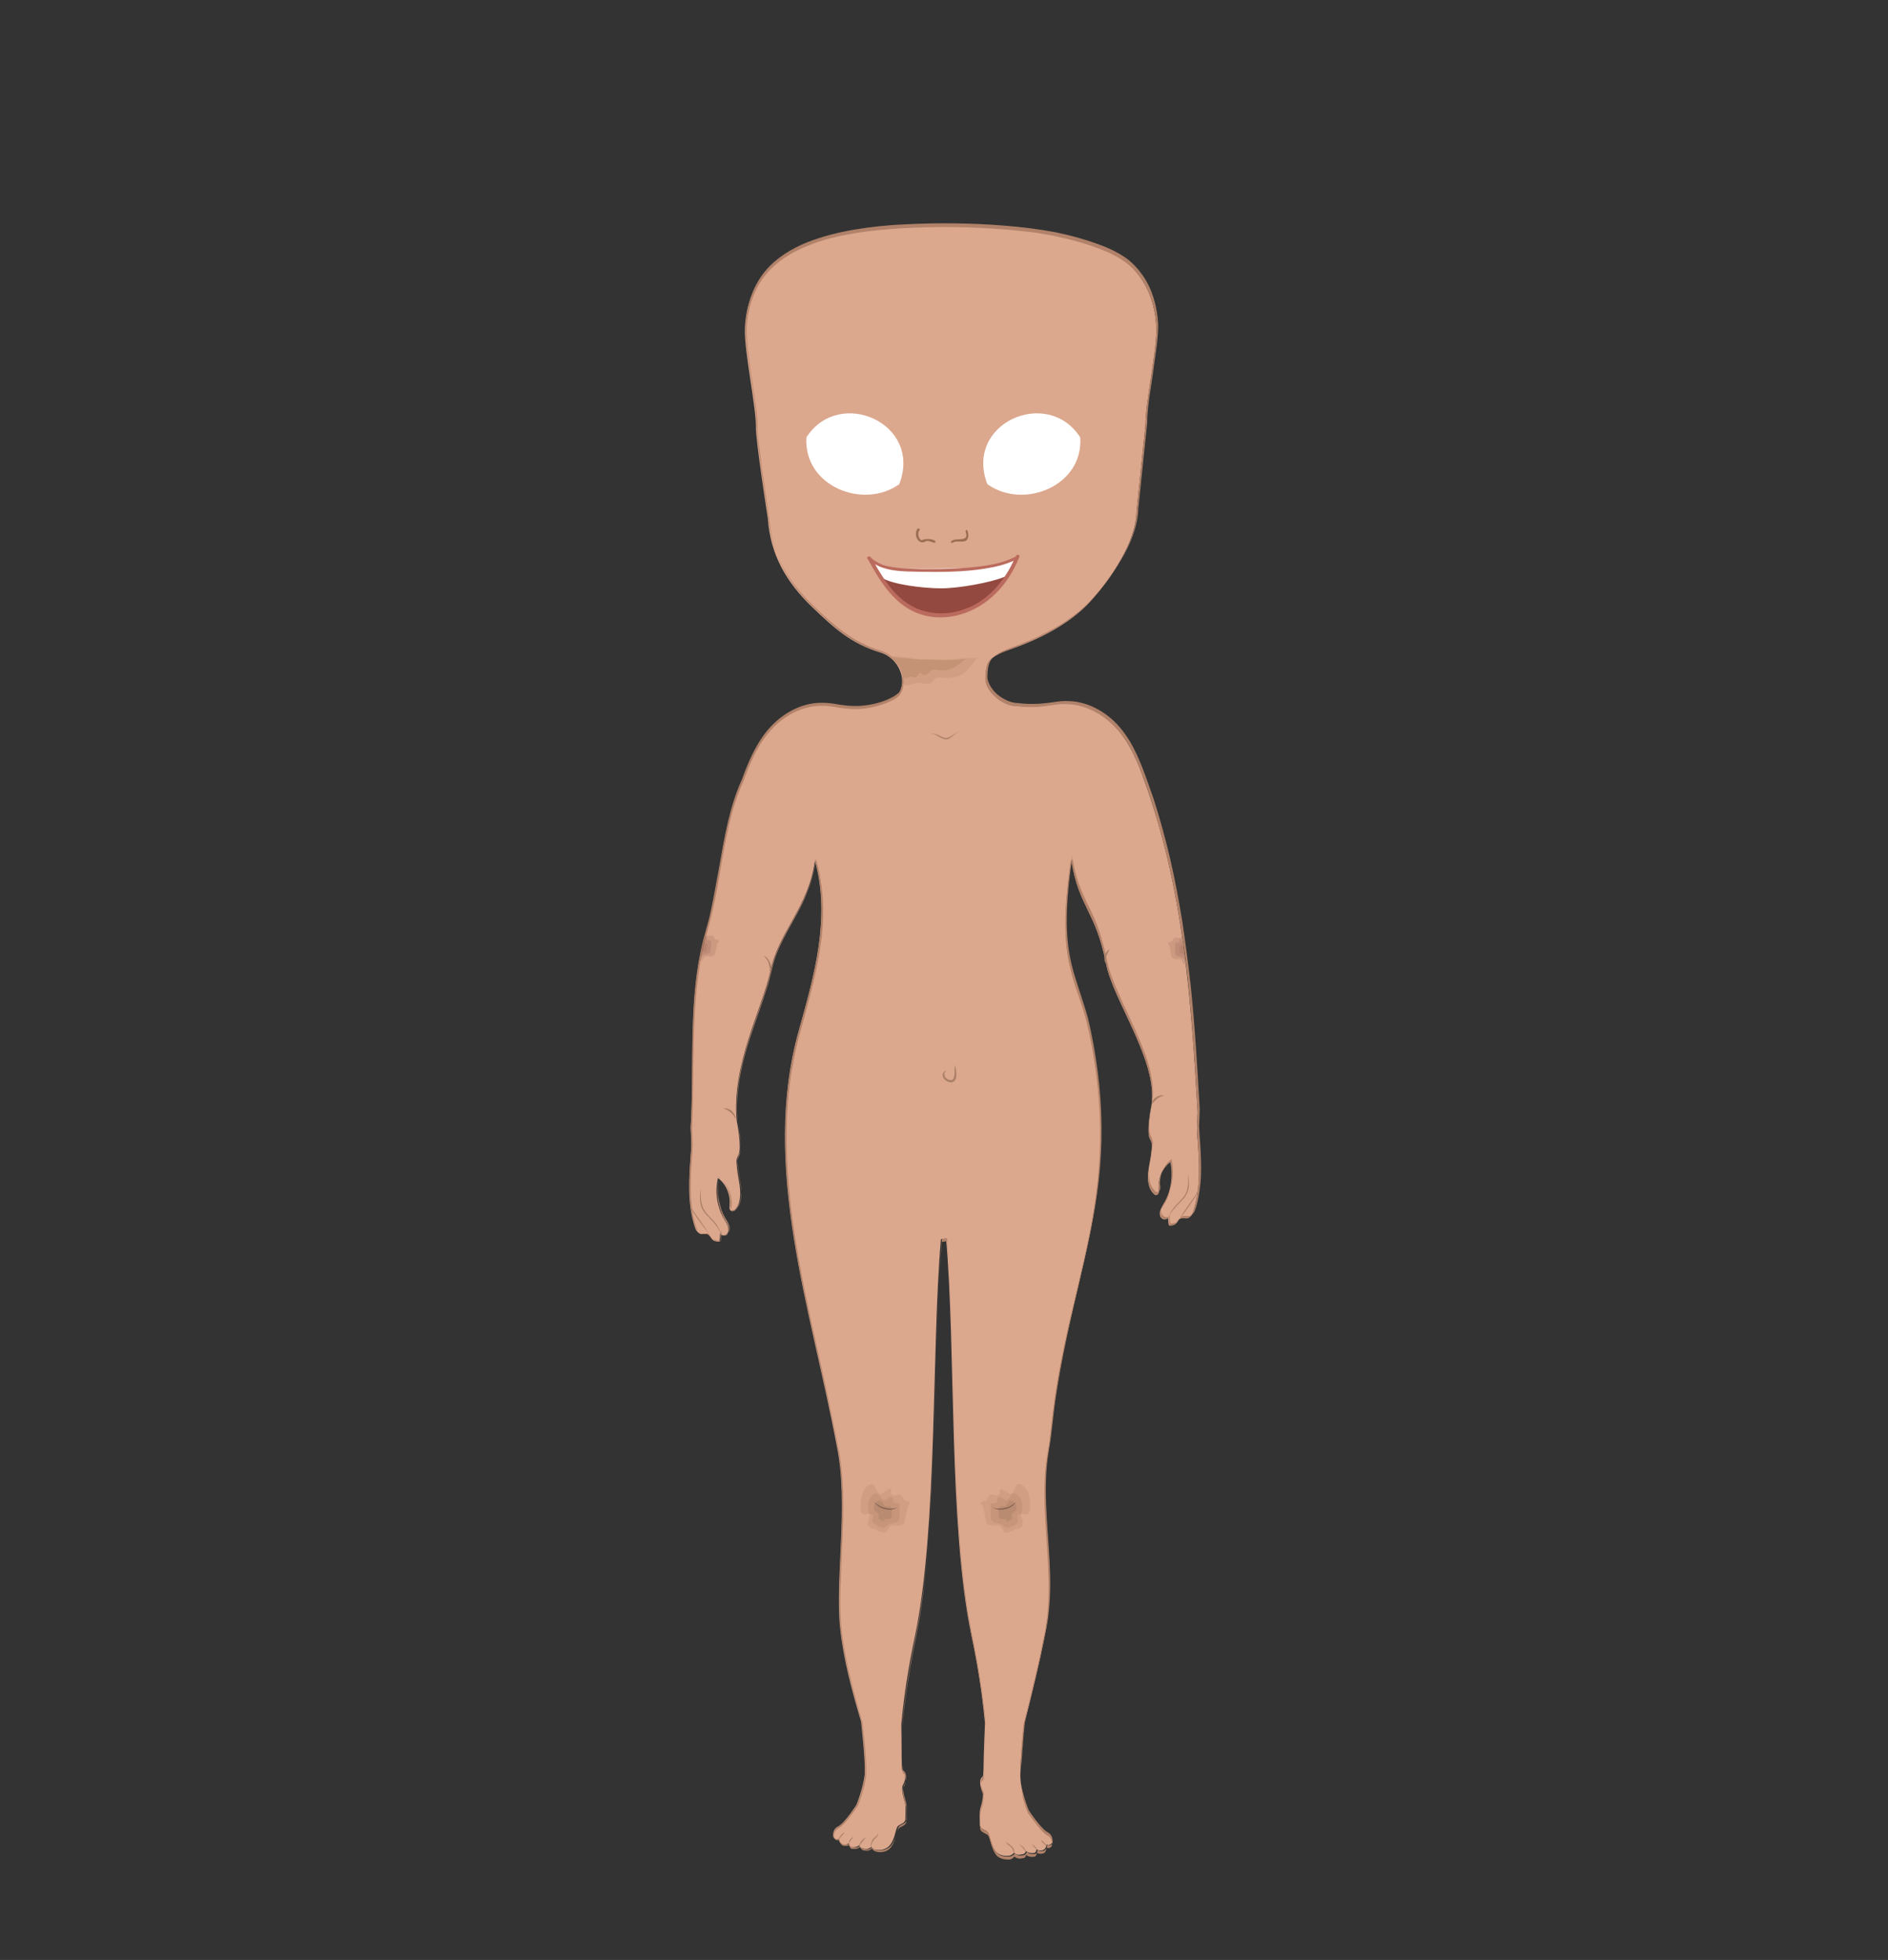 <?xml version="1.0" encoding="utf-8"?>
<!-- Generator: Adobe Illustrator 24.2.3, SVG Export Plug-In . SVG Version: 6.00 Build 0)  -->
<svg version="1.1" id="corps_x5F_2" xmlns="http://www.w3.org/2000/svg" xmlns:xlink="http://www.w3.org/1999/xlink" x="0px"
	 y="0px" viewBox="0 0 553 574" style="enable-background:new 0 0 553 574;" xml:space="preserve">
<rect x="0" y="0" width="553" height="574" fill="#333333" stroke="none"/>
<style type="text/css">
	.st0{fill:none;}
	.st1{fill:#DBA78D;}
	.st2{fill:#B18269;}
	.st3{fill:#A97F66;}
	.st4{opacity:0.31;fill:#BE8D70;}
	.st5{opacity:0.52;fill:#BE8D70;}
	.st6{opacity:0.43;fill:#A77E66;}
	.st7{opacity:0.73;fill:#BE8D70;}
	.st8{fill:#AD8269;}
	.st9{opacity:0.71;}
	.st10{opacity:0.25;fill:#88584C;}
	.st11{opacity:0.31;fill:#88584C;}
	.st12{opacity:0.3;fill:#88584C;}
	.st13{fill:#856552;}
	.st14{fill:#9B6E54;}
	.st15{fill:#FFFFFF;}
	.st16{fill:#934940;}
	.st17{fill:#BB6B5D;stroke:#BB6B5D;stroke-width:0.5;stroke-miterlimit:10;}
</style>
<g id="cadre_8_">
	<rect x="0" class="st0" width="553" height="574"/>
</g>
<g id="corps_x5F_2_1_">
	<g>
		<g>
			<path class="st1" d="M298.9,521c0.2,4,2.4,9.2,2.4,9.2s3.5,5.4,5.4,6.4c1.9,0.9,1.4,3.1,1.4,3.1s-0.5,1-1.6,0.5
				c0,0,0,1.5-1.3,1.7c-1.3,0.2-1.6-0.4-1.6-0.4s0,1.1-0.8,1.2c-0.8,0.1-1.8-0.1-2.1-0.5c-0.4-0.4-0.2,0.7-1,0.8s-1.5,0.6-2.7-0.4
				c0,0-0.7,1-1.9,0.9c0,0-2.4,0.3-3.7-1.6s-1.5-4.8-2.2-5.4c-0.6-0.7-2.2-0.8-2.2-2.1c0-1.3-0.2-3.8,0.2-5c0.4-1.2,1.1-4.1,0.5-5
				c-0.6-0.9-1.1-3.5,0.2-4.1c0,0,0.2-0.9,0.2-3.4s0.4-12.2,0.4-12.2c-0.8-8.7-2.2-17.4-4-25.9c-6.7-32.1-4.5-83.5-7.4-116.1
				l-1.5,0.2c-2.8,32.6-0.9,84.1-7.6,116.3c-1.8,8.4-3.2,17.1-4,25.8c0,0,0.1,7.7,0.1,10.2c0,2.5,0.2,3.4,0.2,3.4
				c1.4,0.7,0.8,3.2,0.2,4.1c-0.6,0.9,0.1,3.8,0.5,5c0.4,1.2,0.2,3.7,0.2,5c0,1.3-1.6,1.5-2.2,2.1c-0.7,0.7-0.8,3.6-2.2,5.4
				c-1.4,1.9-3.7,1.6-3.7,1.6c-1.2,0.1-1.9-0.9-1.9-0.9c-1.2,1-2,0.5-2.7,0.4c-0.8-0.1-0.6-1.1-1-0.8c-0.4,0.4-1.3,0.6-2.1,0.5
				c-0.8-0.1-0.8-1.2-0.8-1.2s-0.3,0.5-1.6,0.4c-1.3-0.2-1.3-1.7-1.3-1.7c-1.1,0.5-1.6-0.5-1.6-0.5s-0.5-2.2,1.4-3.1
				c1.9-0.9,5.4-6.4,5.4-6.4s2.1-5.2,2.4-9.2c0.2-4-1.1-15.2-1.1-15.2c-2.6-8.7-5.1-17.9-6.1-27.1c-1.6-14.9,2.6-36.2-1-53.5
				c-7.4-39.7-22.4-81.8-11.1-121.8c4.6-16.3,9.3-33.2,4.7-49.6c-1.9,13.7-10.6,20.6-13.1,32.5c-2.4,11.1-11.4,27.3-9.8,43.7
				c0,0,1.6,7.8,0.5,9.9c-0.9,1.7-0.5,2.3-0.4,4.1c0.3,3.2,1.5,6.4,0.6,9.8c-0.2,0.8-0.7,1.6-1.3,2.2c-0.2,0.2-0.4,0.4-0.7,0.4
				c-0.4,0-0.7-0.3-0.8-0.7c-0.1-0.4,0-0.7,0-1.1c0.3-3-1-6.1-3.4-7.9c-1,4.3-0.2,8.8,2,12.4c0.4,0.7,0.8,1.3,1,2
				c0.2,0.7,0.1,1.6-0.5,2.1c-0.6,0.5-1.6,0.4-1.9-0.3c0.1,0.8-0.1,1.6-0.2,2.4c-2.8,0.2-2.2-2-3.8-2.2c-1.1-0.1-1.3,0.3-2.1-0.2
				c-0.6-0.4-1-1-1.2-1.6c-2.4-7.1-1.8-14.8-1.2-22.2c0-0.5,0.1-1.4,0.1-2.3l-0.2-4.7c1.1-18.4-0.9-39.5,4.4-57.2
				c4.3-14.2,4.5-30.7,10.4-44l0.2-0.4c1.9-5.2,4-10.4,7.7-14.7c3.7-4.3,9.2-7.6,15.2-7.7c1.8,0,3.6,0.2,5.4,0.6
				c4.7,0.8,9.6,0.4,14-1.4c1.8-0.7,3.3-1.6,3.8-2.6c0.2-0.4,0.3-0.8,0.5-1.2c1.4-4.4-1.6-9.4-6-10.7c-8.7-2.6-13.7-7.3-20-13.3
				c-7.7-7.4-12.3-15.5-13-26c0,0-3.6-23-3.5-26.9c0.1-5.7-3.4-21.7-3.2-28.6s2.7-13.8,7.8-18.4c5.8-5.2,14-8.6,28.2-10.5
				c15-2,41.2-1.6,55.9,1.7c8.5,1.9,16.5,4.7,20.8,8.6c5.1,4.6,7.6,11.5,7.8,18.4c0.2,6.7-3.2,21.5-3.2,28.6l-2.6,25.1
				c-0.1,9-7.7,20-13.7,26.5c-8.3,9-21.2,13.1-24.5,14.3c-5.8,2.2-5.8,4-6,7.8c-0.3,3.8,4.6,8.2,9,8.3c3.3,0.4,6.7,0.3,10-0.3
				c1.4-0.2,2.8-0.4,4.5-0.4c6,0.1,11.5,3.4,15.2,7.7c3.7,4.3,5.9,9.5,7.7,14.7c11.6,32,13.7,63.6,15.7,97.3l-0.2,4.7
				c0,0.9,0.1,1.8,0.1,2.3c0.6,7.4,1.1,15.1-1.2,22.2c-0.2,0.7-0.6,1.2-1.2,1.6c-0.8,0.5-1,0.1-2.1,0.2c-1.6,0.2-1,2.4-3.8,2.2
				c-0.2-0.8-0.3-1.6-0.2-2.4c-0.3,0.7-1.4,0.8-1.9,0.3c-0.6-0.5-0.7-1.4-0.5-2.1c0.2-0.7,0.6-1.4,1-2c2.2-3.7,2.9-8.2,2-12.4
				c-2.4,1.8-3.7,4.9-3.4,7.9c0,0.4,0.1,0.8,0,1.1c-0.1,0.4-0.4,0.7-0.8,0.7c-0.3,0-0.5-0.2-0.7-0.4c-0.6-0.6-1.1-1.4-1.3-2.2
				c-1-3.4,0.3-6.5,0.6-9.8c0.2-1.8,0.5-2.5-0.4-4.1c-1.1-2.1,0.5-9.9,0.5-9.9c1.9-12.8-11.2-30.5-13.3-41.2
				c-3.3-16.4-7.9-16.3-10.2-30.6c-4.8,31.4,1.9,34.2,5.4,50.8c10.1,48.8-6.5,70.4-11.4,116.9c-0.2,2.2-0.6,4.4-0.9,6.6
				c-2.8,16.9,2.6,34.4-0.6,51.4c-1.8,9.5-4,18.4-6.3,27.5C299.9,505,298.6,517,298.9,521z"/>
			<g>
				<path class="st2" d="M298.9,521c0.1,1.6,0.4,3.2,0.9,4.7c0.4,1.5,0.9,3.1,1.5,4.5l0,0c1.1,1.7,2.3,3.3,3.7,4.8
					c0.3,0.4,0.7,0.7,1.1,1.1c0.4,0.4,0.9,0.5,1.3,0.9c0.8,0.7,1,1.8,0.9,2.8l0,0c-0.2,0.3-0.4,0.5-0.7,0.6c-0.3,0.1-0.6,0-0.9-0.1
					l0,0c0,0.3-0.1,0.7-0.2,1c-0.2,0.3-0.4,0.6-0.7,0.7c-0.3,0.1-0.7,0.1-1,0.1c-0.3,0-0.7-0.1-0.9-0.4l0,0c0,0.3-0.1,0.7-0.3,1
					c-0.2,0.3-0.6,0.3-0.9,0.3c-0.3,0-0.7,0-1-0.1c-0.2,0-0.3-0.1-0.5-0.2c-0.1,0-0.1-0.1-0.2-0.2c-0.1-0.1-0.1-0.1-0.2-0.1
					c-0.2,0.3-0.3,0.6-0.6,0.8c-0.3,0.1-0.7,0.2-1,0.2c-0.7,0.2-1.4-0.2-1.9-0.6l0,0c-0.5,0.6-1.2,1-2,0.9h0
					c-1.2,0.1-2.4-0.2-3.3-1.1c-0.8-0.8-1.3-2-1.6-3.1l-0.5-1.7c-0.2-0.5-0.3-1.2-0.9-1.5c-0.5-0.3-1.1-0.5-1.5-0.9
					c-0.2-0.2-0.4-0.5-0.4-0.8c0-0.3,0-0.6,0-0.9c0-1.2-0.1-2.3,0.1-3.5c0.1-0.6,0.3-1.1,0.4-1.7c0.2-0.6,0.3-1.1,0.4-1.7
					c0.1-0.6,0.2-1.2,0.1-1.7c0-0.3-0.1-0.6-0.3-0.8c-0.1-0.3-0.2-0.5-0.3-0.8c-0.2-0.6-0.3-1.2-0.2-1.7c0-0.6,0.3-1.2,0.8-1.5l0,0
					c0.2-1.3,0.2-2.6,0.2-3.9l0.1-3.9l0.3-7.8l0,0c-0.5-5.9-1.4-11.8-2.4-17.7c-0.5-2.9-1.1-5.8-1.7-8.8c-0.5-2.9-1.1-5.8-1.5-8.8
					c-1.7-11.8-2.5-23.7-3-35.5c-0.5-11.9-0.8-23.8-1.1-35.7c-0.3-11.9-0.7-23.8-1.6-35.6l0,0l-1.5,0.2l0,0
					c-1,11.9-1.3,23.8-1.7,35.6c-0.3,11.9-0.6,23.8-1.2,35.7c-0.6,11.9-1.3,23.8-3.1,35.5c-0.8,5.9-2.2,11.7-3.2,17.6
					c-1,5.9-1.9,11.7-2.4,17.7l0,0l0,6.8l0,3.4c0,1.1,0,2.3,0.2,3.4l0,0c0.6,0.3,0.8,0.9,0.9,1.5c0.1,0.6,0,1.2-0.2,1.8
					c-0.1,0.3-0.2,0.6-0.3,0.8c-0.2,0.3-0.2,0.5-0.3,0.8c-0.1,0.6,0,1.2,0.1,1.7c0.1,0.6,0.2,1.1,0.4,1.7c0.1,0.6,0.4,1.1,0.4,1.7
					c0.1,1.2,0.1,2.4,0.1,3.5c0,0.3,0,0.6,0,0.9c0,0.3-0.2,0.6-0.4,0.8c-0.4,0.4-1,0.6-1.5,0.9c-0.5,0.3-0.7,0.9-0.8,1.4l-0.5,1.7
					c-0.4,1.1-0.8,2.3-1.7,3.1c-0.9,0.8-2.1,1.2-3.3,1.1l0,0c-0.8,0.1-1.5-0.3-2-0.9l0.1,0c-0.5,0.4-1.2,0.8-1.9,0.6
					c-0.4-0.1-0.7-0.1-1-0.2c-0.4-0.1-0.5-0.6-0.7-0.8c0-0.1-0.2,0.2-0.3,0.2c-0.2,0.1-0.3,0.2-0.5,0.2c-0.3,0.1-0.7,0.1-1,0.1
					c-0.3,0-0.7,0-1-0.3c-0.2-0.3-0.3-0.6-0.3-1l0.1,0c-0.2,0.3-0.6,0.4-1,0.4c-0.3,0-0.7,0-1-0.1c-0.3-0.1-0.6-0.4-0.8-0.7
					c-0.2-0.3-0.2-0.7-0.3-1l0.1,0.1c-0.3,0.1-0.6,0.2-1,0.1c-0.3-0.1-0.6-0.3-0.7-0.6l0,0l0,0c-0.2-1,0.1-2.2,0.9-2.8
					c0.4-0.3,0.9-0.5,1.3-0.9c0.4-0.3,0.7-0.7,1.1-1.1c1.3-1.5,2.5-3.2,3.6-4.8l0,0c0.8-1.9,1.4-3.9,1.8-5.9c0.2-1,0.4-2,0.5-3.1
					c0.1-1,0-2.1,0-3.1c-0.2-4.1-0.6-8.2-1.1-12.4l0,0c-1.5-5.1-3-10.2-4.1-15.4c-1.2-5.2-2.1-10.5-2.3-15.8c-0.2-5.3,0-10.7,0.3-16
					c0.2-5.3,0.5-10.6,0.5-16c0-5.3-0.3-10.6-1.2-15.9c-0.9-5.2-2-10.4-3.2-15.6c-2.3-10.4-4.7-20.8-6.9-31.2
					c-2.1-10.4-3.9-20.9-4.8-31.6c-0.9-10.6-0.9-21.3,0.7-31.9c0.8-5.3,2-10.5,3.5-15.6c1.4-5.1,2.8-10.3,3.9-15.5
					c1.1-5.2,1.8-10.5,1.9-15.8c0.1-5.3-0.4-10.6-1.9-15.8l0.2,0c-0.5,3.3-1.4,6.6-2.7,9.7c-1.3,3.1-2.9,6-4.6,9
					c-1.6,2.9-3.2,5.9-4.4,9c-1.3,3.1-1.7,6.5-2.7,9.6c-2,6.4-4.5,12.6-6.3,19.1c-1.8,6.4-2.9,13.1-2.2,19.8l0,0
					c0.3,1.6,0.6,3.2,0.8,4.8c0.1,0.8,0.1,1.6,0.2,2.4c0,0.8,0,1.6-0.3,2.4c-0.4,0.8-0.7,1.4-0.7,2.2c0,0.8,0.2,1.6,0.2,2.4
					c0.2,1.6,0.5,3.2,0.8,4.8c0.2,1.6,0.2,3.3-0.2,4.8c-0.2,0.8-0.7,1.5-1.2,2.1c-0.1,0.2-0.3,0.3-0.5,0.4c-0.2,0.1-0.5,0.1-0.7,0
					c-0.4-0.2-0.6-0.7-0.6-1.1c0.5-3.2-0.8-6.5-3.3-8.5l0.2-0.1c-0.4,1.6-0.5,3.2-0.4,4.9c0.1,1.6,0.5,3.2,1,4.8
					c0.3,0.8,0.6,1.5,1,2.2c0.4,0.7,0.9,1.4,1.2,2.2c0.3,0.8,0.4,1.8-0.2,2.5c-0.6,0.7-1.9,0.8-2.3-0.2l0.3-0.1
					c0.1,0.8-0.1,1.6-0.2,2.4l0,0.1l-0.1,0c-0.7,0-1.5-0.1-2.1-0.6c-0.6-0.5-0.8-1.3-1.4-1.5c-0.3-0.1-0.6-0.1-1-0.1
					c-0.3,0-0.7,0.1-1.1,0c-0.7-0.3-1.2-0.8-1.6-1.5c-1-2.7-1.5-5.4-1.7-8.2c-0.2-2.8-0.2-5.6-0.1-8.4c0.1-2.8,0.4-5.6,0.5-8.4l0,0
					l-0.2-4.7l0,0l0,0c0.5-8.6,0.4-17.1,0.5-25.7c0.2-8.6,0.6-17.2,2.4-25.6c0.8-4.2,2.3-8.3,3.1-12.5c0.9-4.2,1.6-8.4,2.4-12.6
					c1.5-8.4,2.9-17,6.4-24.9l0,0l0,0l0.2-0.4l0,0c1.8-5,3.9-10,7.3-14.2c3.4-4.1,8.1-7.3,13.5-8.1c2.7-0.4,5.4-0.1,8,0.4
					c2.6,0.4,5.3,0.5,7.9,0.1c2.6-0.4,5.2-1.1,7.5-2.4c0.6-0.3,1.1-0.7,1.6-1.1c0.5-0.4,0.7-1,0.9-1.7c0.4-1.2,0.5-2.6,0.2-3.9
					c-0.5-2.6-2.2-4.8-4.5-6.1c-1.1-0.6-2.5-0.9-3.7-1.4c-1.3-0.4-2.5-1-3.7-1.6c-4.8-2.4-8.9-6-12.7-9.6
					c-3.9-3.6-7.5-7.6-10.1-12.3c-2.6-4.7-4.1-9.9-4.5-15.2l0,0c-0.7-4.8-1.5-9.7-2.1-14.5c-0.3-2.4-0.7-4.9-0.9-7.3
					c-0.1-1.2-0.3-2.4-0.4-3.7c-0.1-1.2,0-2.5-0.1-3.7c-0.4-4.9-1.3-9.7-2-14.5c-0.3-2.4-0.7-4.9-0.9-7.3c-0.2-2.4-0.3-4.9,0-7.4
					c0.6-4.9,2.4-9.7,5.6-13.5c3.2-3.8,7.5-6.4,12.1-8.3c4.6-1.8,9.4-3,14.2-3.8c4.8-0.8,9.7-1.3,14.6-1.5
					c9.8-0.5,19.6-0.4,29.4,0.4c4.9,0.4,9.8,1,14.6,1.9c4.8,1,9.5,2.3,14.1,4.1c2.3,0.9,4.5,2,6.5,3.4c2,1.4,3.7,3.3,5.1,5.3
					c2.8,4.1,4.1,9,4.4,13.9c0.1,2.5-0.2,4.9-0.5,7.3c-0.3,2.4-0.7,4.9-1,7.3c-0.4,2.4-0.7,4.8-1.1,7.3c-0.3,2.4-0.6,4.9-0.6,7.3
					l0,0l0,0l-2.6,25.1l0,0c-0.1,3.5-1.1,6.9-2.5,10.1c-1.4,3.2-3.2,6.2-5.2,9c-2,2.8-4.2,5.6-6.6,8.1c-2.4,2.5-5.2,4.6-8.1,6.5
					c-3,1.8-6.1,3.4-9.3,4.8c-1.6,0.7-3.2,1.3-4.8,1.9c-1.6,0.6-3.3,1.2-4.7,2.1c-0.7,0.4-1.4,1-1.9,1.7c-0.5,0.7-0.7,1.5-0.9,2.4
					c-0.1,0.8-0.2,1.7-0.2,2.6c0,0.8,0.3,1.7,0.7,2.4c0.8,1.5,2,2.8,3.5,3.7c1.4,0.9,3.1,1.6,4.8,1.6l0,0l0,0c3,0.4,6.1,0.3,9.2-0.1
					c1.5-0.2,3-0.5,4.6-0.5c1.5,0,3.1,0.1,4.6,0.5c3,0.7,5.8,2.2,8.2,4.1c2.4,1.9,4.4,4.4,6,7c3.2,5.3,5,11.3,7.1,17.1
					c1.9,5.9,3.5,11.8,4.9,17.8c1.4,6,2.5,12.1,3.5,18.1c0.9,6.1,1.7,12.2,2.4,18.3c1.3,12.3,2,24.6,2.7,36.8l0,0l0,0l-0.2,4.7v0
					c0.1,2.8,0.4,5.6,0.5,8.4c0.1,2.8,0.2,5.6-0.1,8.4c-0.3,2.8-0.7,5.6-1.7,8.2c-0.3,0.6-0.8,1.2-1.5,1.4c-0.4,0.1-0.7,0-1.1,0
					c-0.3,0-0.7,0-1,0.1c-0.6,0.3-0.8,1-1.4,1.5c-0.5,0.5-1.3,0.6-2,0.6l-0.1,0l0-0.1c-0.2-0.8-0.3-1.6-0.2-2.4l0.1,0
					c-0.4,0.9-1.7,0.8-2.2,0.1c-0.5-0.7-0.5-1.7-0.2-2.4c0.3-0.8,0.8-1.4,1.2-2.2c0.4-0.7,0.7-1.5,1-2.2c0.6-1.5,0.9-3.1,1-4.8
					c0.1-1.6,0-3.3-0.4-4.9l0.1,0c-1.9,1.4-3.1,3.7-3.4,6.1c-0.1,0.6-0.1,1.2,0,1.8c0,0.3,0.1,0.6,0,0.9c0,0.3-0.2,0.6-0.5,0.8
					c-0.3,0.2-0.7,0.1-0.9-0.1c-0.2-0.2-0.4-0.4-0.6-0.7c-0.4-0.5-0.7-1-0.9-1.6c-0.7-2.3-0.4-4.8,0.1-7.1c0.2-1.2,0.4-2.4,0.5-3.5
					c0.1-0.6,0.2-1.2,0.1-1.8c-0.1-0.6-0.3-1.1-0.6-1.7c-0.5-1.1-0.4-2.4-0.4-3.6c0.1-1.2,0.2-2.4,0.4-3.6c0.1-0.6,0.2-1.2,0.3-1.8
					c0.1-0.6,0.2-1.2,0.3-1.8c0.1-1.2,0.1-2.4,0-3.6c-0.4-4.8-2-9.3-3.9-13.7c-1.8-4.4-4-8.7-5.9-13.1c-1-2.2-1.9-4.4-2.7-6.7
					c-0.8-2.3-1.1-4.7-1.7-7c-0.6-2.3-1.3-4.6-2.1-6.8c-0.9-2.2-1.9-4.4-3-6.5c-1-2.2-2-4.4-2.7-6.6c-0.7-2.3-1.2-4.6-1.6-7l0.1,0
					c-0.8,5.3-1.4,10.6-1.6,16c-0.2,5.3,0.1,10.7,1.4,15.9c0.6,2.6,1.5,5.1,2.3,7.7c0.8,2.5,1.7,5.1,2.4,7.7
					c1.3,5.2,2.2,10.5,2.9,15.8c1.4,10.6,1.5,21.4,0.3,32c-1.2,10.6-3.7,21.1-6.1,31.5c-2.5,10.4-4.8,20.9-6.4,31.4
					c-0.4,2.6-0.7,5.3-1,8c-0.3,2.7-0.6,5.3-1.1,8c-0.9,5.3-1,10.7-0.8,16c0.4,10.7,2,21.4,0.7,32c-0.1,1.3-0.4,2.6-0.6,4l-0.8,3.9
					c-0.5,2.6-1.1,5.2-1.7,7.8c-1.2,5.2-2.5,10.4-3.8,15.6l0,0c-0.3,2.7-0.5,5.3-0.7,8c-0.1,1.3-0.2,2.7-0.3,4
					C298.9,518.3,298.8,519.7,298.9,521z M298.9,521c-0.1-1.3,0-2.7,0-4c0.1-1.3,0.2-2.7,0.2-4c0.2-2.7,0.4-5.3,0.7-8l0,0
					c1.3-5.2,2.6-10.4,3.8-15.6c0.6-2.6,1.2-5.2,1.7-7.8l0.8-3.9c0.2-1.3,0.4-2.6,0.6-4c1.2-10.7-0.3-21.4-0.7-32
					c-0.2-5.3-0.1-10.7,0.8-16c0.5-2.6,0.8-5.3,1.1-8c0.3-2.7,0.6-5.3,1-8c1.5-10.6,3.9-21,6.4-31.4c2.5-10.4,4.9-20.8,6.1-31.5
					c1.2-10.6,1.1-21.4-0.3-32c-0.7-5.3-1.6-10.6-2.9-15.8c-0.7-2.6-1.5-5.1-2.4-7.7c-0.9-2.5-1.7-5.1-2.3-7.7
					c-1.3-5.2-1.6-10.6-1.4-15.9c0.2-5.4,0.8-10.7,1.6-16l0-0.3l0,0.3c0.4,2.4,0.9,4.7,1.6,7c0.7,2.3,1.7,4.5,2.7,6.6
					c1,2.2,2.1,4.3,3,6.5c0.9,2.2,1.6,4.5,2.2,6.8c0.6,2.3,0.9,4.7,1.7,7c0.8,2.3,1.7,4.5,2.7,6.6c2,4.4,4.1,8.6,5.9,13.1
					c1.8,4.4,3.5,9,3.9,13.8c0.1,1.2,0.1,2.4,0,3.6c0,0.6-0.2,1.2-0.3,1.8c-0.1,0.6-0.2,1.2-0.3,1.8c-0.2,1.2-0.3,2.4-0.4,3.6
					c0,1.2-0.1,2.4,0.4,3.5c0.3,0.5,0.5,1.1,0.6,1.7c0.1,0.6,0,1.2-0.1,1.8c-0.1,1.2-0.3,2.4-0.5,3.6c-0.4,2.3-0.8,4.8-0.1,7.1
					c0.2,0.6,0.5,1.1,0.9,1.5c0.2,0.2,0.4,0.5,0.6,0.6c0.2,0.2,0.5,0.2,0.8,0.1c0.5-0.3,0.4-1,0.4-1.6c-0.1-0.6-0.1-1.2,0-1.8
					c0.3-2.4,1.5-4.7,3.4-6.1l0.1-0.1l0,0.1c0.4,1.6,0.5,3.3,0.4,4.9c-0.1,1.6-0.5,3.3-1,4.8c-0.3,0.8-0.6,1.5-1,2.2
					c-0.4,0.7-0.9,1.4-1.2,2.1c-0.3,0.7-0.3,1.6,0.2,2.3c0.5,0.6,1.6,0.6,2-0.1l0.2-0.4l-0.1,0.5c-0.1,0.8,0.1,1.6,0.2,2.4l-0.1-0.1
					c0.7,0,1.4-0.1,1.9-0.5c0.5-0.4,0.7-1.2,1.4-1.5c0.3-0.1,0.7-0.1,1.1-0.1c0.4,0,0.7,0.1,1,0c0.6-0.2,1.1-0.8,1.4-1.4
					c1-2.6,1.4-5.4,1.7-8.2c0.2-2.8,0.2-5.6,0.1-8.4c-0.1-2.8-0.4-5.6-0.5-8.4l0,0l0,0l0.2-4.7l0,0c-0.7-12.3-1.5-24.6-2.7-36.8
					c-0.6-6.1-1.4-12.2-2.4-18.3c-1-6.1-2.1-12.1-3.5-18.1c-1.4-6-3.1-11.9-4.9-17.8c-2-5.8-3.8-11.8-7-17c-1.6-2.6-3.6-5-6-6.9
					c-2.4-1.9-5.2-3.4-8.2-4.1c-1.5-0.4-3-0.5-4.6-0.5c-1.5,0-3,0.3-4.6,0.5c-3.1,0.5-6.2,0.5-9.2,0.1l0,0c-1.8,0-3.5-0.7-4.9-1.7
					c-1.4-1-2.7-2.3-3.5-3.8c-0.4-0.8-0.7-1.6-0.7-2.5c0-0.9,0.1-1.7,0.2-2.6c0.1-0.9,0.4-1.7,0.9-2.5c0.5-0.7,1.2-1.3,2-1.7
					c1.5-0.9,3.2-1.5,4.8-2.1c1.6-0.6,3.2-1.2,4.8-1.9c3.2-1.4,6.3-2.9,9.2-4.7c2.9-1.8,5.7-4,8.1-6.4c2.4-2.5,4.6-5.2,6.6-8
					c2-2.8,3.8-5.8,5.2-9c1.4-3.1,2.5-6.5,2.5-10l0,0l0,0l2.6-25.1l0,0c0-2.5,0.3-4.9,0.6-7.3c0.3-2.4,0.7-4.8,1.1-7.3
					c0.4-2.4,0.7-4.8,1-7.3c0.3-2.4,0.6-4.9,0.5-7.3c-0.2-4.9-1.6-9.7-4.3-13.8c-1.4-2-3-3.8-5-5.2c-2-1.4-4.2-2.5-6.5-3.4
					c-4.5-1.8-9.3-3.1-14.1-4.1c-4.8-1-9.7-1.5-14.5-1.9c-9.8-0.8-19.6-0.9-29.3-0.4c-4.9,0.3-9.8,0.7-14.6,1.5
					c-4.8,0.8-9.6,1.9-14.1,3.8c-4.5,1.8-8.8,4.5-11.9,8.2c-3.1,3.7-4.9,8.5-5.5,13.3c-0.3,2.4-0.2,4.9,0,7.3
					c0.2,2.4,0.6,4.9,0.9,7.3c0.7,4.8,1.6,9.7,2,14.6c0.1,1.2,0,2.5,0.1,3.7c0.1,1.2,0.2,2.4,0.4,3.6c0.3,2.4,0.6,4.9,0.9,7.3
					c0.7,4.8,1.4,9.7,2.1,14.5l0,0l0,0c0.4,5.3,1.9,10.5,4.4,15.1c2.6,4.7,6.1,8.7,10,12.2c3.8,3.7,7.8,7.2,12.6,9.6
					c1.2,0.6,2.4,1.1,3.7,1.5c1.2,0.5,2.6,0.7,3.8,1.4c2.4,1.3,4.2,3.7,4.7,6.3c0.3,1.3,0.2,2.7-0.2,4c-0.2,0.6-0.5,1.3-1,1.8
					c-0.5,0.5-1.1,0.9-1.7,1.2c-2.4,1.2-5,2-7.6,2.4c-2.7,0.4-5.4,0.3-8-0.1c-2.6-0.5-5.3-0.8-7.9-0.4c-5.2,0.8-9.9,3.9-13.2,8
					c-3.4,4.1-5.4,9.1-7.2,14.1l0,0l0,0l-0.2,0.4l0,0c-3.5,7.8-4.9,16.4-6.4,24.8c-0.7,4.2-1.4,8.5-2.4,12.6
					c-0.9,4.2-2.3,8.3-3.1,12.5c-1.7,8.4-2.2,17-2.4,25.5c-0.2,8.6-0.1,17.1-0.5,25.7l0,0l0.2,4.7l0,0l0,0c-0.1,2.8-0.4,5.6-0.5,8.4
					c-0.1,2.8-0.2,5.6,0.1,8.4c0.2,2.8,0.7,5.6,1.7,8.1c0.3,0.6,0.8,1.1,1.4,1.3c0.3,0.1,0.6,0,1,0c0.4,0,0.7,0,1.1,0.1
					c0.7,0.4,0.9,1.1,1.4,1.6c0.5,0.5,1.2,0.5,1.9,0.5l-0.1,0.1c0.2-0.8,0.3-1.6,0.2-2.3l-0.1-1.1l0.4,1c0.3,0.7,1.4,0.7,1.8,0.1
					c0.5-0.6,0.5-1.5,0.2-2.2c-0.3-0.7-0.8-1.4-1.2-2.1c-0.4-0.7-0.7-1.5-1-2.3c-0.6-1.6-0.9-3.2-1-4.8c-0.1-1.7,0-3.3,0.4-4.9
					l0-0.2l0.2,0.1c2.6,2,3.9,5.5,3.4,8.7c0,0.4,0.1,0.7,0.5,0.9c0.3,0.2,0.6-0.1,0.9-0.4c0.5-0.6,1-1.3,1.2-2
					c0.5-1.5,0.4-3.2,0.2-4.7c-0.2-1.6-0.6-3.2-0.8-4.8c-0.1-0.8-0.2-1.6-0.2-2.4c0-0.8,0.4-1.6,0.7-2.3c0.2-0.7,0.3-1.5,0.3-2.3
					c0-0.8-0.1-1.6-0.2-2.4c-0.2-1.6-0.4-3.2-0.7-4.8l0,0l0,0c-0.7-6.7,0.4-13.4,2.2-19.9c1.8-6.5,4.3-12.7,6.3-19.1
					c1.1-3.2,1.5-6.5,2.7-9.7c1.2-3.1,2.8-6.1,4.4-9c1.6-2.9,3.3-5.8,4.5-8.9c1.3-3.1,2.2-6.3,2.7-9.6l0.1-0.6l0.2,0.6
					c1.4,5.1,2,10.5,1.9,15.8c-0.1,5.3-0.9,10.6-2,15.8c-1.1,5.2-2.5,10.4-3.9,15.5c-1.5,5.1-2.7,10.3-3.5,15.6
					c-1.6,10.5-1.6,21.2-0.7,31.8c0.9,10.6,2.7,21.1,4.8,31.5c2.1,10.4,4.6,20.8,6.8,31.2c1.1,5.2,2.2,10.4,3.2,15.7
					c0.9,5.3,1.2,10.6,1.2,15.9c0,5.3-0.3,10.6-0.5,16c-0.2,5.3-0.5,10.6-0.3,16c0.2,5.3,1.2,10.6,2.3,15.8
					c1.2,5.2,2.6,10.3,4.1,15.4l0,0l0,0c0.5,4.1,0.9,8.2,1.1,12.4c0,1,0.1,2.1,0,3.1c-0.1,1-0.3,2.1-0.5,3.1c-0.5,2-1.1,4-1.9,5.9
					l0,0l0,0c-1.1,1.7-2.3,3.3-3.7,4.9c-0.3,0.4-0.7,0.7-1.1,1.1c-0.4,0.4-0.9,0.5-1.3,0.9c-0.8,0.6-1,1.7-0.8,2.7l0,0
					c0.1,0.2,0.4,0.5,0.7,0.5c0.3,0.1,0.6,0,0.8-0.1l0.1,0l0,0.1c0,0.6,0.3,1.4,0.9,1.6c0.3,0.1,0.6,0.1,1,0.1
					c0.3,0,0.7-0.1,0.8-0.3l0.1-0.2l0,0.2c0,0.3,0.1,0.7,0.3,0.9c0.2,0.3,0.5,0.3,0.9,0.3c0.3,0,0.7,0,1-0.1c0.2,0,0.3-0.1,0.5-0.2
					c0.1,0,0.1-0.1,0.2-0.1c0,0,0.2-0.2,0.3-0.1c0.2,0.3,0.3,0.6,0.6,0.8c0.3,0.1,0.7,0.2,1,0.2c0.7,0.1,1.3-0.2,1.8-0.6l0.1,0
					l0,0.1c0.4,0.6,1.2,0.9,1.9,0.9l0,0l0,0c1.1,0.1,2.4-0.2,3.2-1c0.8-0.8,1.3-1.9,1.6-3l0.5-1.7c0.1-0.3,0.2-0.6,0.3-0.8
					c0.1-0.3,0.3-0.5,0.6-0.7c0.5-0.3,1.1-0.5,1.5-0.9c0.2-0.2,0.3-0.4,0.4-0.7c0-0.3,0-0.6,0-0.9c0-1.2,0.1-2.3-0.1-3.5
					c-0.1-0.6-0.3-1.1-0.4-1.7c-0.2-0.6-0.3-1.1-0.4-1.7c-0.1-0.6-0.2-1.2-0.1-1.8c0-0.3,0.1-0.6,0.3-0.8c0.1-0.3,0.2-0.5,0.3-0.8
					c0.2-0.6,0.2-1.1,0.2-1.7c0-0.6-0.3-1.2-0.8-1.4l0,0l0,0c-0.2-1.1-0.2-2.3-0.2-3.4l0-3.4l0-6.8l0,0l0,0
					c0.5-5.9,1.4-11.8,2.4-17.7c1-5.9,2.4-11.7,3.2-17.5c1.7-11.8,2.5-23.7,3.1-35.5c0.6-11.9,0.8-23.8,1.2-35.7
					c0.3-11.9,0.7-23.8,1.7-35.6l0,0l0,0l1.5-0.2l0,0l0,0c1,11.9,1.3,23.7,1.6,35.6c0.3,11.9,0.6,23.8,1.1,35.7
					c0.5,11.9,1.3,23.8,3,35.5c0.4,2.9,1,5.9,1.5,8.8c0.6,2.9,1.2,5.8,1.7,8.8c1,5.9,1.9,11.7,2.4,17.7l0,0l-0.3,7.8l-0.1,3.9
					c0,1.3,0,2.6-0.2,3.9l0,0l0,0c-0.5,0.3-0.8,0.9-0.8,1.4c0,0.6,0,1.2,0.2,1.7c0.1,0.3,0.2,0.6,0.3,0.8c0.2,0.2,0.3,0.5,0.3,0.8
					c0.1,0.6,0,1.2-0.1,1.8c-0.1,0.6-0.2,1.2-0.4,1.7c-0.1,0.6-0.4,1.1-0.4,1.7c-0.1,1.2-0.1,2.3-0.1,3.5c0,0.3,0,0.6,0,0.9
					c0,0.3,0.2,0.6,0.4,0.8c0.4,0.4,1,0.6,1.5,0.9c0.6,0.3,0.7,0.9,0.9,1.5l0.5,1.7c0.4,1.1,0.8,2.2,1.6,3.1
					c0.9,0.8,2.1,1.1,3.2,1.1l0,0c0.7,0.1,1.5-0.3,1.9-0.9l0,0l0,0c0.5,0.4,1.2,0.7,1.9,0.6c0.3-0.1,0.7-0.1,1-0.2
					c0.3-0.1,0.5-0.5,0.6-0.8c0.1-0.1,0.2,0,0.2,0.1c0.1,0.1,0.1,0.1,0.2,0.1c0.1,0.1,0.3,0.1,0.5,0.2c0.3,0.1,0.7,0.1,1,0.1
					c0.3,0,0.7,0,0.9-0.3c0.2-0.3,0.3-0.6,0.3-1l0,0l0,0c0.2,0.3,0.6,0.4,0.9,0.4c0.3,0,0.7,0,1-0.1c0.3-0.1,0.6-0.4,0.7-0.7
					c0.2-0.3,0.2-0.6,0.2-1l0,0l0,0c0.3,0.1,0.6,0.2,0.9,0.1c0.3-0.1,0.5-0.3,0.7-0.6l0,0c0.2-1-0.1-2.1-0.9-2.8
					c-0.4-0.3-0.9-0.5-1.3-0.9c-0.4-0.3-0.7-0.7-1.1-1.1c-1.3-1.5-2.5-3.2-3.7-4.8l0,0c-0.6-1.5-1.1-3-1.5-4.5
					C299.3,524.2,299,522.6,298.9,521z"/>
			</g>
		</g>
		<g>
			<path class="st3" d="M342,357.1c0.4-1.2,1-2.4,1.8-3.4c0.8-1,1.8-1.9,2.6-2.8c0.4-0.5,0.8-1,1-1.6c0.3-0.6,0.4-1.2,0.5-1.8
				c0.2-1.2,0.1-2.5,0.1-3.8c0.2,1.3,0.3,2.6,0.2,3.8c-0.1,1.3-0.7,2.6-1.5,3.5c-0.9,1-1.8,1.8-2.6,2.8
				C343.1,354.8,342.5,355.9,342,357.1z"/>
			<path class="st3" d="M345.4,357.1c0.9-1.5,1.9-3,2.9-4.4l1.5-2.1c0.5-0.7,1-1.5,1-2.4c0.1,0.9-0.3,1.8-0.8,2.5
				c-0.5,0.7-1,1.5-1.5,2.2C347.5,354.4,346.5,355.8,345.4,357.1z"/>
		</g>
		<path class="st3" d="M211.2,361.5c-0.5-1.2-1.2-2.3-2-3.3c-0.8-1-1.8-1.8-2.6-2.8c-0.9-1-1.4-2.3-1.5-3.5c-0.1-1.3,0-2.6,0.2-3.8
			c0,1.3-0.1,2.6,0.1,3.8c0.1,0.6,0.3,1.2,0.5,1.8c0.3,0.6,0.6,1.1,1,1.6c0.8,1,1.8,1.8,2.6,2.8
			C210.2,359.1,210.8,360.2,211.2,361.5z"/>
		<path class="st3" d="M207.8,361.5c-1.1-1.4-2.2-2.8-3.2-4.2c-0.5-0.7-1-1.4-1.5-2.2c-0.5-0.7-0.9-1.6-0.8-2.5c0,0.9,0.5,1.7,1,2.4
			l1.5,2.1C205.8,358.5,206.8,360,207.8,361.5z"/>
		<path class="st3" d="M215.6,327.8c-0.2-0.4-0.5-0.7-0.7-1.1c-0.3-0.3-0.5-0.6-0.9-0.9c-0.3-0.3-0.7-0.5-1-0.7
			c-0.4-0.2-0.8-0.3-1.2-0.5c0.4,0,0.9,0,1.3,0.1c0.4,0.1,0.8,0.4,1.2,0.6C215,326.1,215.5,326.9,215.6,327.8z"/>
		<path class="st4" d="M298,447.7c0.3-0.1,0.7-0.1,1-0.3c0.6-0.4,0.7-1.3,0.5-2c-0.2-0.7-0.5-1.4-0.4-2.1c0.5-0.2,1,0.3,1.6,0.2
			c0.8-0.1,1-1.1,1-1.9c0-2.2-0.1-4.7-1.8-6.3c-0.5-0.5-1.4-0.9-2-0.5c-0.5,0.3-0.6,1-0.8,1.5c-0.2,0.6-0.6,1.2-1.2,1.2
			c-0.2,0-0.4-0.1-0.6-0.3c-0.5-0.3-1.1-0.7-1.6-1c-0.2-0.1-0.3-0.2-0.5-0.2c-0.3,0-0.4,0.4-0.4,0.7c0,0.3,0.1,0.6-0.1,0.9
			c-0.2,0.4-0.8,0.4-1.3,0.3c-0.4-0.1-0.9-0.3-1.3-0.1c-0.7,0.3-0.7,1.2-1.3,1.6c-0.3,0.2-0.7,0.2-1,0.3c-0.3,0.1-0.7,0.4-0.5,0.7
			c0.1,0.1,0.2,0.2,0.3,0.3c0.7,0.5,0.9,4.9,1.5,5.5c1.6,1.5,3.3-0.5,4.4,1.4c0.6,1.1,0.5,1.4,1.7,1.2
			C296,448.8,297,447.9,298,447.7z"/>
		<path class="st5" d="M298.1,445.7c0.2-0.4,0-0.8-0.1-1.2c-0.1-0.4,0.1-1,0.5-1c0.2,0,0.4,0,0.5-0.1c0.1-0.1,0.2-0.2,0.2-0.3
			c0.4-1.5,0.3-3.1-0.4-4.4c-0.2-0.4-0.5-0.9-0.9-1.1c-0.4-0.3-1.1-0.3-1.5,0c-0.7,0.5-0.7,1.6-1.6,1.7c-0.5,0.1-0.8-0.3-1.2-0.6
			c-0.4-0.3-0.9-0.5-1.3-0.1c-0.4,0.4,0,1-0.4,1.4c-0.1,0.1-0.4,0.2-0.6,0.2c-0.3,0-0.7,0.1-1,0.2s-0.1,0.1-0.1,0.4
			c0,0.3,0,4.3,0.2,4.5c1.6,1.4,2.4,0.2,3.7,1.8C295.1,447.9,297.6,446.8,298.1,445.7z"/>
		<path class="st6" d="M296.1,445c0.1,0,0.2-0.1,0.2-0.1c0.1-0.1,0.1-0.2,0.1-0.2c0-0.5-0.3-1,0-1.4c0.2-0.3,0.5-0.4,0.8-0.6
			c0.7-0.5,0.6-1.5,0.2-2.3c-0.2-0.3-0.4-0.6-0.8-0.8s-0.8-0.2-1.1,0.1c-0.5,0.4-0.5,1.2-1.1,1.4c-0.3,0.1-0.5,0-0.8,0
			s-0.6,0-0.7,0.2c-0.1,0.1-0.1,0.3-0.3,0.4c-0.1,0-0.2,0-0.2,0c-0.2,0.1-0.1,0.3,0,0.5c0.3,0.5-0.1,2,0.3,2.4c0.5,0.5,1.7,0,2,0.6
			c0.2,0.3,0.1,0.4,0.5,0.4C295.3,445.5,295.9,445.1,296.1,445z"/>
		<path class="st4" d="M264.6,200.5c1.9,0.5,3.1-0.7,5-0.5c1.1,0.1,2.5,0.7,3.3-0.1c0.3-0.3,0.5-0.7,0.8-1c0.6-0.6,1.5-0.5,2.3-0.4
			c2.2,0.2,4.5-0.1,6.3-1.3c1.7-1.2,2.7-3.2,4.2-4.8c-0.3,0.4-2.7,0.3-3.3,0.3c-1.2,0.1-2.4,0.2-3.5,0.3c-2.3,0.2-4.7,0.3-7.1,0.2
			c-1.2,0-2.3-0.1-3.5-0.2c-0.7-0.1-9.2-1.2-8.6-0.7C265.8,196,264.3,200.4,264.6,200.5z"/>
		<path class="st7" d="M264.4,197.5c0.1,0.2,0.2,0.5,0.2,0.7c0.1,0.2,0.2,0.3,0.4,0.3c0.7,0.4,1.3-0.6,2-0.3
			c0.4,0.2,0.9,0.3,1.3,0.1c0.5-0.3,0.7-1.2,1.2-1.2c0.3,0,0.6,0.3,0.9,0.5c0.5,0.2,1.1-0.1,1.5-0.4c0.4-0.4,0.7-0.8,1.2-1
			c0.7-0.3,1.6,0,2.4,0.1c1.4,0.2,2.9-0.2,4.1-0.9c1.2-0.7,2.2-1.5,3.2-2.5c-4,0.9-8.9,0.1-12.6,0.3c-1.1,0.1-9.8-0.9-9.8-0.9
			S263.1,193.8,264.4,197.5z"/>
		<path class="st8" d="M272.6,214.8c0.8-0.2,1.6,0.2,2.2,0.5c0.7,0.3,1.4,0.7,2.1,0.8c0.7,0.1,1.4-0.3,2-0.7c0.6-0.4,1.3-0.9,2-1.1
			c-0.7,0.3-1.3,0.8-1.9,1.3c-0.3,0.2-0.6,0.5-1,0.7c-0.4,0.2-0.8,0.3-1.2,0.2c-0.8-0.1-1.5-0.6-2.1-0.9
			C274,215.1,273.3,214.7,272.6,214.8z"/>
		<path class="st3" d="M225.5,284.5c0-0.4,0-0.9-0.1-1.3c-0.1-0.4-0.2-0.8-0.3-1.2c-0.1-0.4-0.3-0.8-0.6-1.1c-0.2-0.4-0.5-0.7-0.8-1
			c0.4,0.2,0.8,0.4,1.1,0.8c0.3,0.3,0.5,0.7,0.7,1.2C226,282.7,225.9,283.7,225.5,284.5z"/>
		<g class="st9">
			<path class="st10" d="M345.9,274.5c-0.2,0.3-0.6,0.2-0.9,0.2c-0.3-0.1-0.6-0.2-0.9-0.1c-0.5,0.2-0.5,0.8-0.9,1.1
				c-0.2,0.1-0.5,0.1-0.7,0.2c-0.2,0.1-0.5,0.3-0.4,0.5c0,0.1,0.1,0.2,0.2,0.2c0.5,0.4,0.5,3.4,1,3.8c1.1,1.1,2.3-0.3,3,1.1
				c0.4,0.7,0.3,1,1,0.9c0-2.9-0.6-5.5-1.3-8C346,274.4,345.9,274.4,345.9,274.5z"/>
			<path class="st11" d="M345.7,275c-0.3,0.2,0,0.7-0.3,1c-0.1,0.1-0.2,0.1-0.4,0.1c-0.2,0-0.5,0-0.7,0.1c-0.2,0.1-0.1,0.1-0.1,0.3
				c0,0.2-0.1,3,0.1,3.1c1.1,1,1.6,0.2,2.5,1.3c0.1,0.1,0.2,0.2,0.3,0.2c-0.1-2.2-0.6-4.2-1.1-6.2C346,274.9,345.8,274.9,345.7,275z
				"/>
			<path class="st12" d="M346.4,276.8c-0.2,0-0.4,0-0.5,0.1c-0.1,0.1-0.1,0.2-0.2,0.3c-0.1,0-0.1,0-0.2,0c-0.1,0.1-0.1,0.2,0,0.3
				c0.2,0.3-0.1,1.4,0.2,1.6c0.3,0.3,1,0.1,1.3,0.4c-0.1-0.9-0.3-1.8-0.5-2.7C346.5,276.8,346.5,276.8,346.4,276.8z"/>
		</g>
		<g class="st9">
			<path class="st10" d="M206.9,273.9c0.2,0.3,0.6,0.3,0.9,0.2c0.3-0.1,0.6-0.2,0.9-0.1c0.4,0.2,0.5,0.8,0.9,1.1
				c0.2,0.1,0.5,0.2,0.7,0.2c0.2,0.1,0.4,0.3,0.3,0.5c0,0.1-0.1,0.2-0.2,0.2c-0.5,0.3-0.7,3.3-1.2,3.7c-1.2,1-2.3-0.4-3.1,0.9
				c-0.4,0.7-0.4,0.9-1,0.8c0.2-2.8,1-5.4,1.8-7.9C206.9,273.7,206.9,273.8,206.9,273.9z"/>
			<path class="st11" d="M207,274.3c0.3,0.3,0,0.7,0.2,1c0.1,0.1,0.2,0.1,0.4,0.1c0.2,0,0.5,0.1,0.7,0.2c0.2,0.1,0.1,0.1,0,0.3
				c0,0.2-0.1,3-0.3,3.1c-1.1,0.9-1.6,0.1-2.6,1.1c-0.1,0.1-0.2,0.1-0.3,0.2c0.3-2.2,0.8-4.2,1.5-6.1
				C206.8,274.2,206.9,274.2,207,274.3z"/>
			<path class="st12" d="M206.2,276.1c0.2,0,0.4,0,0.5,0.1c0.1,0.1,0.1,0.2,0.2,0.3c0.1,0,0.1,0,0.2,0c0.1,0.1,0.1,0.2,0,0.3
				c-0.2,0.3,0,1.4-0.3,1.6c-0.3,0.3-1,0-1.4,0.3c0.2-0.9,0.4-1.8,0.6-2.7C206.1,276.1,206.2,276.1,206.2,276.1z"/>
		</g>
		<path class="st3" d="M337.2,323.8c0.1-0.9,0.5-1.8,1.2-2.3c0.4-0.3,0.8-0.5,1.2-0.6c0.4-0.1,0.9-0.2,1.3-0.1
			c-0.4,0.2-0.8,0.3-1.2,0.5c-0.4,0.2-0.7,0.4-1,0.7c-0.3,0.3-0.6,0.6-0.9,0.9C337.6,323,337.4,323.4,337.2,323.8z"/>
		<path class="st3" d="M296.9,542.8c0-0.7-0.3-1.4-0.8-1.9c-0.2-0.2-0.6-0.4-0.9-0.7c-0.3-0.3-0.5-0.6-0.4-1c0,0.4,0.3,0.6,0.6,0.8
			c0.3,0.2,0.6,0.4,0.9,0.7C297,541.3,297.2,542.1,296.9,542.8z"/>
		<path class="st3" d="M300.6,542.6c-0.3-0.5-0.6-0.9-0.9-1.3c-0.3-0.4-0.7-0.7-1.2-1.1c0.5,0.2,1,0.5,1.4,0.9
			C300.3,541.6,300.5,542.1,300.6,542.6z"/>
		<path class="st3" d="M303.7,541.8c-0.2-0.3-0.4-0.6-0.7-0.8c-0.2-0.3-0.5-0.5-0.8-0.8c0.4,0.1,0.7,0.3,1,0.6
			C303.5,541.1,303.7,541.4,303.7,541.8z"/>
		<path class="st3" d="M306.6,540.7c-0.3-0.2-0.6-0.5-0.9-0.8c-0.3-0.3-0.6-0.5-0.8-0.9c0.4,0.1,0.7,0.4,1,0.7
			C306.2,540,306.4,540.3,306.6,540.7z"/>
		<path class="st3" d="M323.9,282.1c-0.5-0.6-0.5-1.5-0.3-2.3c0.1-0.4,0.3-0.7,0.5-1c0.2-0.3,0.5-0.6,0.9-0.8
			c-0.2,0.3-0.4,0.7-0.5,1c-0.2,0.3-0.3,0.6-0.4,1C323.9,280.6,323.9,281.3,323.9,282.1z"/>
		<path class="st3" d="M279.6,311.9c0.3,0.8,0.5,1.7,0.5,2.5c0,0.4,0,0.9-0.1,1.3c-0.1,0.4-0.4,1-1,1.2c-0.6,0.2-1.1,0-1.5-0.2
			c-0.4-0.2-0.8-0.5-1.1-0.9c-0.2-0.4-0.4-0.9-0.2-1.4c0.2-0.5,0.6-0.8,1-0.9c-0.3,0.3-0.6,0.6-0.6,1c0,0.4,0.1,0.7,0.3,1
			c0.2,0.3,0.5,0.5,0.9,0.7c0.3,0.1,0.7,0.2,1,0.1c0.3-0.1,0.5-0.4,0.6-0.7c0.1-0.4,0.2-0.8,0.2-1.2
			C279.6,313.6,279.6,312.8,279.6,311.9z"/>
		<path class="st3" d="M255.2,541.1c-0.3-0.8,0-1.8,0.5-2.5c0.3-0.3,0.6-0.5,0.9-0.8c0.3-0.2,0.5-0.6,0.6-1c0.1,0.4-0.1,0.9-0.4,1.2
			c-0.3,0.3-0.6,0.5-0.8,0.8C255.4,539.5,255.1,540.3,255.2,541.1z"/>
		<path class="st3" d="M251.6,540.9c0.1-0.6,0.3-1.2,0.7-1.7c0.4-0.5,0.8-0.9,1.4-1.1c-0.4,0.4-0.8,0.8-1.1,1.3
			C252.2,539.8,251.9,540.3,251.6,540.9z"/>
		<path class="st3" d="M248.6,539.9c0-0.5,0.2-0.9,0.4-1.2c0.3-0.3,0.6-0.6,1-0.7c-0.3,0.3-0.5,0.6-0.8,0.9
			C249,539.2,248.8,539.6,248.6,539.9z"/>
		<path class="st3" d="M245.7,538.6c0.1-0.4,0.4-0.8,0.7-1.2c0.3-0.3,0.6-0.6,1-0.8c-0.2,0.4-0.5,0.7-0.8,1
			C246.3,538,246.1,538.3,245.7,538.6z"/>
		<path class="st13" d="M297.6,439.9c-0.7,1.1-1.9,1.8-3.2,2.1c-0.6,0.1-1.3,0.2-1.9,0.1c-0.6-0.1-1.3-0.3-1.8-0.6
			c0.6,0.2,1.2,0.3,1.8,0.3c0.6,0,1.2,0,1.8-0.2c0.6-0.1,1.2-0.3,1.7-0.6C296.6,440.7,297.1,440.3,297.6,439.9z"/>
		<path class="st4" d="M255.8,447.7c-0.3-0.1-0.7-0.1-1-0.3c-0.6-0.4-0.7-1.3-0.5-2s0.5-1.4,0.4-2.1c-0.5-0.2-1,0.3-1.6,0.2
			c-0.8-0.1-1-1.1-1-1.9c0-2.2,0.1-4.7,1.8-6.3c0.5-0.5,1.4-0.9,2-0.5c0.5,0.3,0.6,1,0.8,1.5s0.6,1.2,1.2,1.2c0.2,0,0.4-0.1,0.6-0.3
			c0.5-0.3,1.1-0.7,1.6-1c0.2-0.1,0.3-0.2,0.5-0.2c0.3,0,0.4,0.4,0.4,0.7c0,0.3-0.1,0.6,0.1,0.9c0.2,0.4,0.8,0.4,1.3,0.3
			c0.4-0.1,0.9-0.3,1.3-0.1c0.7,0.3,0.7,1.2,1.3,1.6c0.3,0.2,0.7,0.2,1,0.3c0.3,0.1,0.7,0.4,0.5,0.7c-0.1,0.1-0.2,0.2-0.3,0.3
			c-0.7,0.5-0.9,4.9-1.5,5.5c-1.6,1.5-3.3-0.5-4.4,1.4c-0.6,1.1-0.5,1.4-1.7,1.2C257.7,448.8,256.7,447.9,255.8,447.7z"/>
		<path class="st5" d="M255.6,445.7c-0.2-0.4,0-0.8,0.1-1.2c0.1-0.4-0.1-1-0.5-1c-0.2,0-0.4,0-0.5-0.1c-0.1-0.1-0.2-0.2-0.2-0.3
			c-0.4-1.5-0.3-3.1,0.4-4.4c0.2-0.4,0.5-0.9,0.9-1.1c0.4-0.3,1.1-0.3,1.5,0c0.7,0.5,0.7,1.6,1.6,1.7c0.5,0.1,0.8-0.3,1.2-0.6
			c0.4-0.3,0.9-0.5,1.3-0.1c0.4,0.4,0,1,0.4,1.4c0.1,0.1,0.4,0.2,0.6,0.2c0.3,0,0.7,0.1,1,0.2c0.3,0.1,0.1,0.1,0.1,0.4
			c0,0.3,0,4.3-0.2,4.5c-1.6,1.4-2.4,0.2-3.7,1.8C258.6,447.9,256.2,446.8,255.6,445.7z"/>
		<path class="st6" d="M257.6,445c-0.1,0-0.2-0.1-0.2-0.1c-0.1-0.1-0.1-0.2-0.1-0.2c0-0.5,0.3-1,0-1.4c-0.2-0.3-0.5-0.4-0.8-0.6
			c-0.7-0.5-0.6-1.5-0.2-2.3c0.2-0.3,0.4-0.6,0.8-0.8s0.8-0.2,1.1,0.1c0.5,0.4,0.5,1.2,1.1,1.4c0.3,0.1,0.5,0,0.8,0s0.6,0,0.7,0.2
			c0.1,0.1,0.1,0.3,0.3,0.4c0.1,0,0.2,0,0.2,0c0.2,0.1,0.1,0.3,0,0.5c-0.3,0.5,0.1,2-0.3,2.4c-0.5,0.5-1.7,0-2,0.6
			c-0.2,0.3-0.1,0.4-0.5,0.4C258.4,445.5,257.9,445.1,257.6,445z"/>
		<path class="st13" d="M256.1,439.9c0.7,1.1,1.9,1.8,3.2,2.1c0.6,0.1,1.3,0.2,1.9,0.1c0.6-0.1,1.3-0.3,1.8-0.6
			c-0.6,0.2-1.2,0.3-1.8,0.3c-0.6,0-1.2,0-1.8-0.2c-0.6-0.1-1.2-0.3-1.7-0.6C257.1,440.7,256.6,440.3,256.1,439.9z"/>
	</g>
	<g>
		<g id="Nez_3_">
			<path class="st14" d="M273.9,158.4c-1.3-0.8-2.7-0.6-4.1-0.2c-0.8-0.5-1.1-2.2-0.5-2.9c0.3-0.3-0.2-0.7-0.5-0.5
				c-1.4,1.6,0.1,5.1,2.4,3.7C272,158,274.5,159.8,273.9,158.4"/>
			<path class="st14" d="M279.1,158.9c1.4-0.9,4.1,0.7,4.5-1.7c0.2-0.6-0.3-3-0.8-1.6c1.3,3.5-2.7,1.6-4.2,2.9
				C278.3,158.7,278.8,159.2,279.1,158.9"/>
		</g>
		<g>
			<path class="st15" d="M316.4,128.1c-9.5-14.9-34.1-4.2-27.2,13.7C299.8,149.4,317.4,142.3,316.4,128.1"/>
			<path class="st15" d="M236.2,128.1c9.5-14.9,34.1-4.2,27.2,13.7C252.8,149.4,235.3,142.3,236.2,128.1"/>
		</g>
		<path class="st16" d="M294.3,168.9c0,0-4.3,9.9-16.7,11.1c-12.3,1.2-19.4-10.8-19.4-10.8S284.3,167.3,294.3,168.9z"/>
		<path class="st15" d="M258.3,169.2c3.1,2,12.1,3.1,17.4,3.1c5.2,0,14.6-1.7,18.6-3.4c1.2-0.5,1.2-1.6,1.5-2.1
			c0.2-0.3,0.5-0.6,0.7-0.9c0.5-0.6,0.8-1.4,0.8-2.2c-3.4,1.1-6.7,2.1-10.2,2.5c-1.5,0.2-2.9,0.2-4.4,0.2
			c-6.1,0.1-12.2,0.2-18.3,0.1c-1.4,0-2.8-0.1-4.1-0.5c-0.5-0.2-1-0.4-1.5-0.6c-0.9-0.3-2.7-1-3.6-0.6
			C256.1,166.7,257.9,169,258.3,169.2z"/>
		<path class="st17" d="M297.8,162.9c0,0.1-0.1,0.2-0.1,0.3c0,0,0,0,0,0c-5.3,2.7-11.3,3.1-17.1,3.5c-3.2,0.2-6.3,0.2-9.5,0.2
			c-2.8,0-5.7-0.1-8.5-0.4c-2.8-0.3-5.6-1.1-7.7-3c0-0.1-0.1-0.2-0.1-0.2c-0.1-0.1-0.2-0.1-0.3-0.1c-0.2,0-0.4,0.2-0.2,0.4
			c0.1,0.1,0.2,0.1,0.2,0.2c3.6,6.5,7.8,13.5,15.3,15.9c7.6,2.4,15.9-0.4,21.5-5.9c3.1-3,5.4-6.7,7-10.7
			C298.5,162.7,298,162.6,297.8,162.9z M282.7,178.6c-3.7,1.4-7.9,1.7-11.7,0.7c-3.7-0.9-6.8-3.1-9.3-5.8c-2.4-2.7-4.3-5.8-6.1-9
			c3.8,2.7,9.1,2.6,13.6,2.7c6.4,0.1,12.9,0.1,19.2-0.9c3.1-0.5,6.2-1.2,9-2.6C294.5,170.3,289.5,176.2,282.7,178.6z"/>
	</g>
</g>
</svg>
